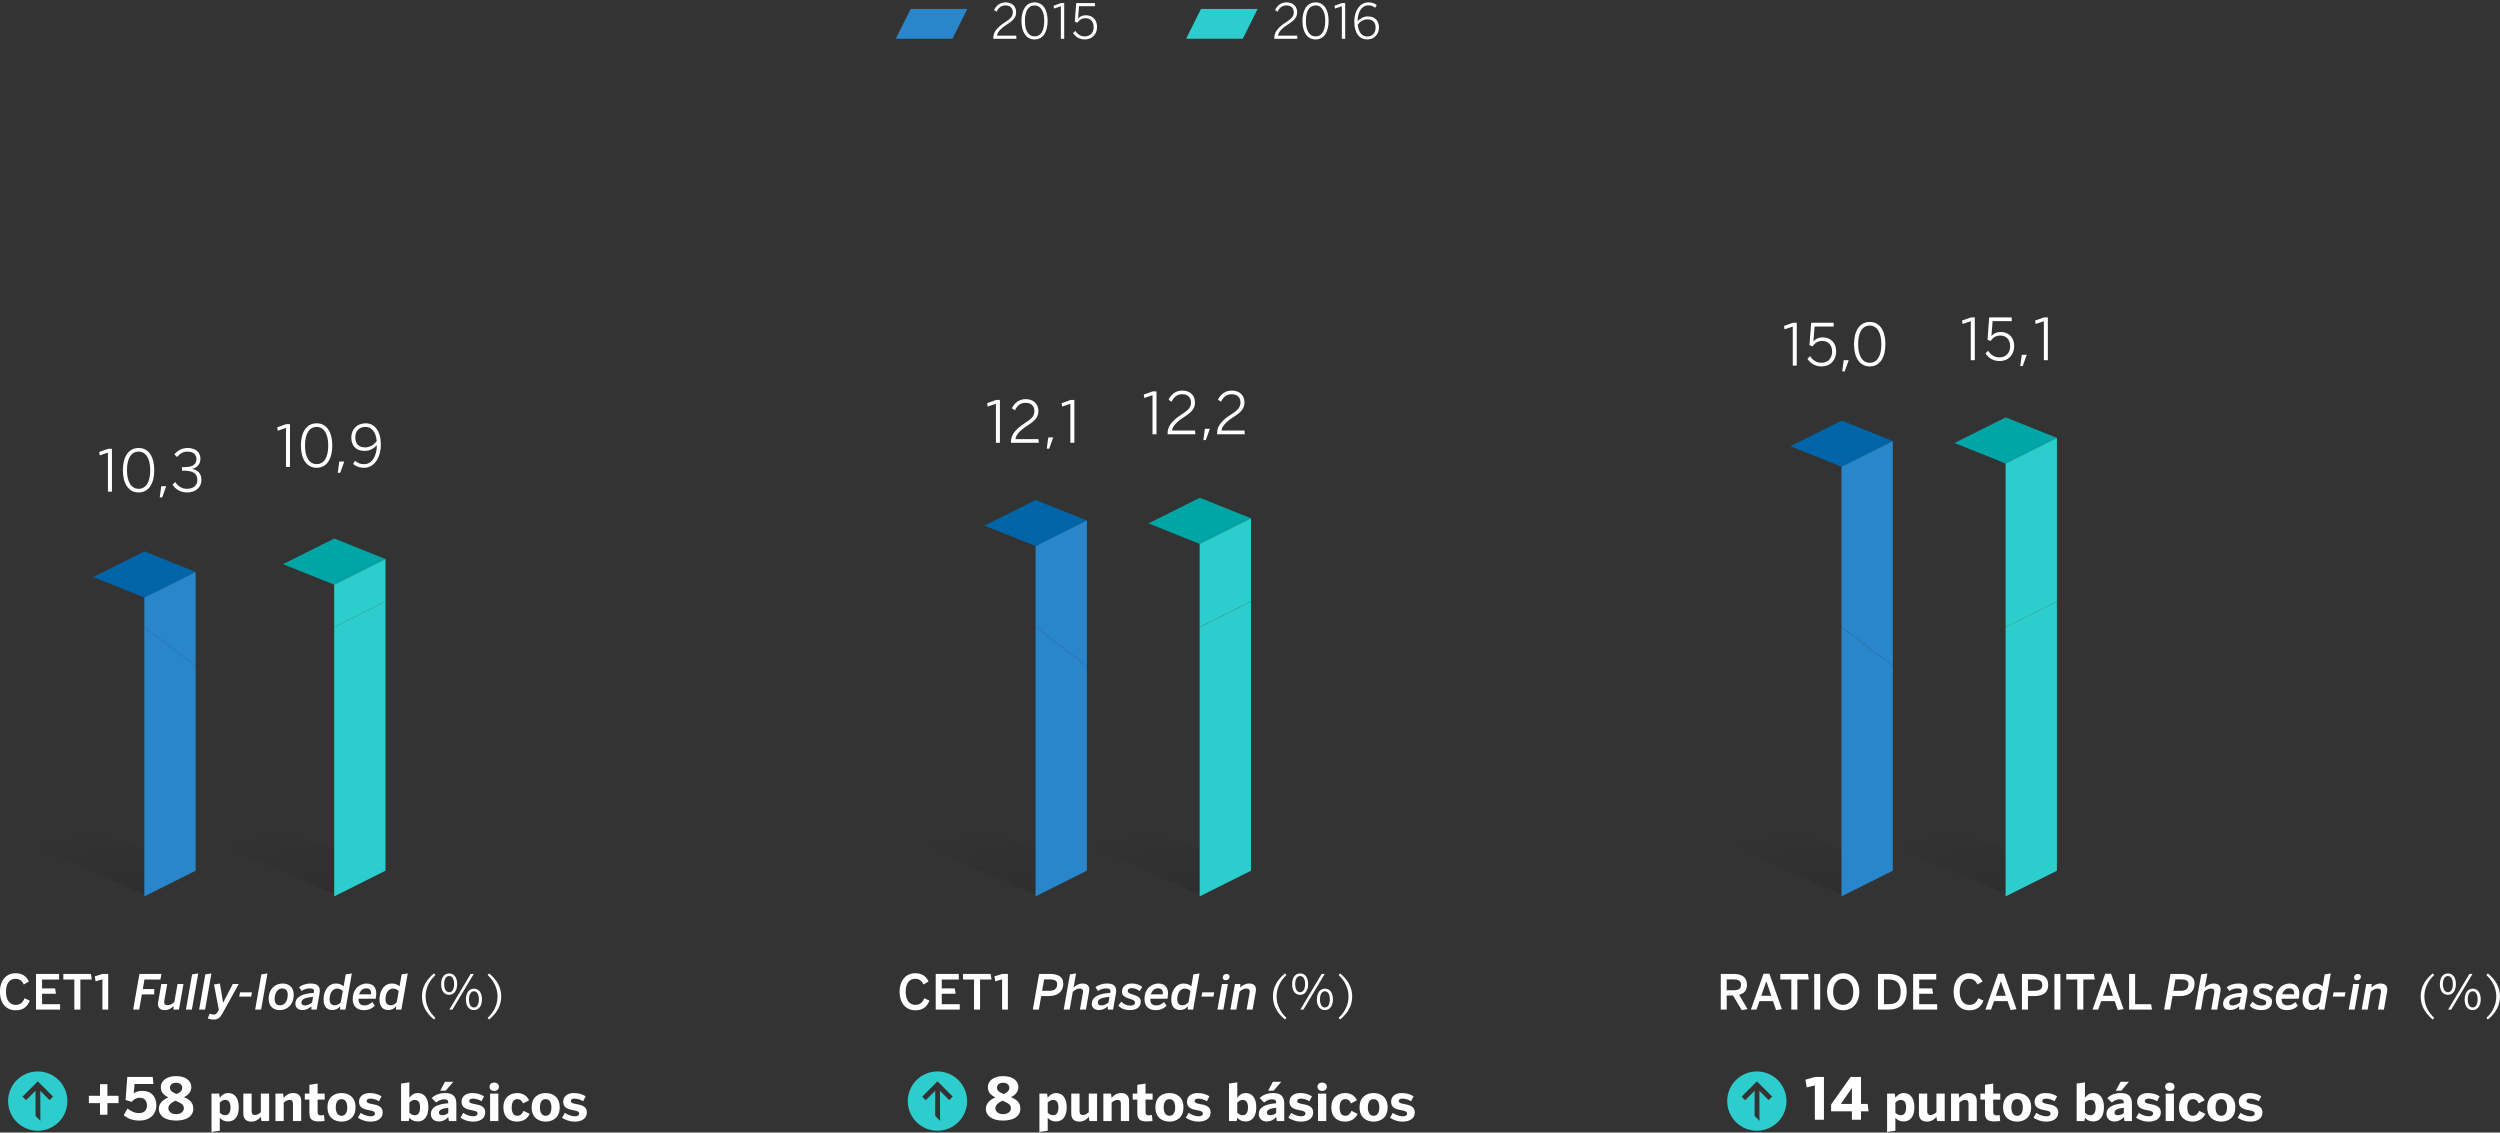 <?xml version="1.0" encoding="UTF-8" standalone="no"?>
<svg width="777px" height="352px" viewBox="0 0 777 352" version="1.1" xmlns="http://www.w3.org/2000/svg" xmlns:xlink="http://www.w3.org/1999/xlink">
    <rect x="0" y="0" width="777" height="352" fill="#333333" stroke="none"/>
    <!-- Generator: Sketch 41.2 (35397) - http://www.bohemiancoding.com/sketch -->
    <title>Page 1</title>
    <desc>Created with Sketch.</desc>
    <defs>
        <linearGradient x1="28.147%" y1="26.563%" x2="74.844%" y2="100%" id="linearGradient-1">
            <stop stop-color="#000000" stop-opacity="0" offset="0%"></stop>
            <stop stop-color="#000000" offset="100%"></stop>
        </linearGradient>
    </defs>
    <g id="Page-1" stroke="none" stroke-width="1" fill="none" fill-rule="evenodd">
        <g transform="translate(-2, -1)">
            <path d="M6.905,315 C9.23,315 10.58,313.815 11.24,311.985 L9.62,311.25 C9.185,312.495 8.285,313.32 6.905,313.32 C4.97,313.32 3.86,311.76 3.86,309.195 C3.86,306.765 4.91,305.205 6.8,305.205 C8.135,305.205 8.945,305.955 9.38,306.99 L10.97,306.045 C10.205,304.395 8.9,303.48 6.8,303.48 C4.07,303.48 1.985,305.565 1.985,309.21 C1.985,312.96 4.04,315 6.905,315 Z M20.67,314.79 L20.67,313.095 L15.075,313.095 L15.075,309.855 L19.395,309.855 L19.125,308.19 L15.075,308.19 L15.075,305.43 L20.37,305.43 L20.37,303.69 L13.2,303.69 L13.2,314.79 L20.67,314.79 Z M26.98,314.79 L26.98,305.43 L30.535,305.43 L30.265,303.69 L21.685,303.69 L21.685,305.43 L25.105,305.43 L25.105,314.79 L26.98,314.79 Z M35.63,314.79 L35.63,303.69 L33.89,303.69 L31.46,304.455 L31.7,305.985 L33.83,305.385 L33.83,314.79 L35.63,314.79 Z" id="CET1-" fill="#FFFFFF"></path>
            <path d="M45.26,314.79 L46.085,310.065 L49.94,310.065 L49.94,308.4 L46.385,308.4 L46.895,305.43 L51.86,305.43 L52.175,303.69 L45.335,303.69 L43.385,314.79 L45.26,314.79 Z M53.205,314.955 C54.405,314.955 55.425,314.295 55.965,313.665 L55.92,314.79 L57.615,314.79 L59.025,306.825 L57.18,306.825 L56.19,312.42 C55.56,313.005 54.81,313.41 54.12,313.41 C53.205,313.41 52.905,312.96 53.055,312.09 L53.985,306.825 L52.14,306.825 L51.15,312.45 C50.88,314.025 51.615,314.955 53.205,314.955 Z M61.63,314.79 L63.61,303.54 L61.705,303.84 L59.785,314.79 L61.63,314.79 Z M65.735,314.79 L67.715,303.54 L65.81,303.84 L63.89,314.79 L65.735,314.79 Z M68.52,317.88 C69.75,317.88 70.44,317.25 71.13,315.99 L76.2,306.825 L74.355,306.825 L71.355,312.63 L71.325,312.63 L70.35,306.675 L68.505,306.975 L70.02,314.835 L69.66,315.495 C69.375,316.035 69.03,316.335 68.445,316.335 C68.04,316.335 67.44,316.155 67.185,316.035 L66.57,317.535 C66.96,317.7 67.635,317.88 68.52,317.88 Z M80.065,310.74 L80.305,309.42 L76.6,309.42 L76.36,310.74 L80.065,310.74 Z M83.15,314.79 L85.13,303.54 L83.225,303.84 L81.305,314.79 L83.15,314.79 Z M88.92,314.955 C90.945,314.955 93.285,313.56 93.285,310.11 C93.285,307.83 91.74,306.675 89.865,306.675 C87.855,306.675 85.5,308.025 85.5,311.505 C85.5,313.77 87.045,314.955 88.92,314.955 Z M89.07,313.455 C87.84,313.455 87.36,312.675 87.36,311.535 C87.36,309.42 88.395,308.205 89.7,308.205 C90.915,308.205 91.425,309 91.425,310.14 C91.425,312.285 90.36,313.455 89.07,313.455 Z M96.79,313.5 C96.07,313.5 95.68,313.14 95.68,312.615 C95.68,311.655 96.55,311.055 99.295,310.83 L98.995,312.57 C98.32,313.125 97.6,313.5 96.79,313.5 Z M95.995,314.925 C96.91,314.925 97.885,314.595 98.785,313.77 L98.785,314.79 L100.42,314.79 L101.32,309.705 C101.635,307.92 100.99,306.675 98.65,306.675 C96.94,306.675 95.665,307.215 94.945,307.845 L95.755,308.985 C96.46,308.445 97.435,308.19 98.305,308.19 C99.34,308.19 99.73,308.565 99.565,309.36 L99.52,309.585 C95.53,309.825 93.805,311.07 93.805,312.99 C93.805,314.145 94.645,314.925 95.995,314.925 Z M106.04,313.455 C105.02,313.455 104.435,312.81 104.435,311.625 C104.435,309.15 105.725,308.25 106.76,308.25 C107.57,308.25 108.125,308.565 108.545,309.045 L107.93,312.495 C107.36,313.11 106.73,313.455 106.04,313.455 Z M105.29,314.925 C106.355,314.925 107.15,314.475 107.705,313.74 L107.705,314.79 L109.37,314.79 L111.35,303.54 L109.445,303.84 L108.8,307.59 C108.305,307.05 107.495,306.675 106.325,306.675 C104.555,306.675 102.575,308.235 102.575,311.775 C102.575,313.965 103.805,314.925 105.29,314.925 Z M115.05,314.955 C116.67,314.955 117.615,314.43 118.5,313.605 L117.72,312.435 C116.895,313.11 116.28,313.485 115.29,313.485 C114.435,313.485 113.43,313.155 113.43,311.595 L113.43,311.415 L118.755,311.415 L118.83,310.98 C119.295,308.31 118.29,306.675 115.905,306.675 C114.45,306.675 111.63,307.725 111.63,311.565 C111.63,313.8 113.055,314.955 115.05,314.955 Z M113.625,310.035 C114,308.775 114.84,308.175 115.77,308.175 C117.06,308.175 117.435,308.91 117.315,310.035 L113.625,310.035 Z M123.415,313.455 C122.395,313.455 121.81,312.81 121.81,311.625 C121.81,309.15 123.1,308.25 124.135,308.25 C124.945,308.25 125.5,308.565 125.92,309.045 L125.305,312.495 C124.735,313.11 124.105,313.455 123.415,313.455 Z M122.665,314.925 C123.73,314.925 124.525,314.475 125.08,313.74 L125.08,314.79 L126.745,314.79 L128.725,303.54 L126.82,303.84 L126.175,307.59 C125.68,307.05 124.87,306.675 123.7,306.675 C121.93,306.675 119.95,308.235 119.95,311.775 C119.95,313.965 121.18,314.925 122.665,314.925 Z M137.355,317.355 C135.48,315.645 134.28,313.35 134.28,310.695 C134.28,308.055 135.48,305.76 137.34,304.05 L136.875,303.525 C134.43,305.58 133.14,307.86 133.14,310.695 C133.14,313.545 134.43,315.81 136.875,317.865 L137.355,317.355 Z M141.595,310.2 C143.17,310.2 144.085,308.79 144.085,306.84 C144.085,304.83 143.14,303.54 141.61,303.54 C140.08,303.54 139.105,304.83 139.105,306.9 C139.105,308.85 139.99,310.2 141.595,310.2 Z M142.615,314.79 L149.245,303.69 L148.285,303.69 L141.655,314.79 L142.615,314.79 Z M141.61,309.39 C140.605,309.39 140.05,308.355 140.05,306.84 C140.05,305.445 140.59,304.35 141.595,304.35 C142.585,304.35 143.14,305.37 143.14,306.87 C143.14,308.28 142.6,309.39 141.61,309.39 Z M149.29,314.94 C150.88,314.94 151.795,313.53 151.795,311.595 C151.795,309.57 150.85,308.28 149.32,308.28 C147.79,308.28 146.8,309.585 146.8,311.64 C146.8,313.59 147.7,314.94 149.29,314.94 Z M149.305,314.13 C148.3,314.13 147.76,313.095 147.76,311.595 C147.76,310.185 148.285,309.09 149.29,309.09 C150.295,309.09 150.835,310.11 150.835,311.61 C150.835,313.02 150.31,314.13 149.305,314.13 Z M154.025,317.865 C156.47,315.81 157.775,313.545 157.775,310.695 C157.775,307.86 156.47,305.58 154.025,303.525 L153.56,304.05 C155.42,305.76 156.635,308.055 156.635,310.695 C156.635,313.35 155.42,315.645 153.56,317.355 L154.025,317.865 Z" id="Fully-loaded-(%)" fill="#FFFFFF"></path>
            <g id="Group-3" transform="translate(4, 333.915)">
                <path d="M31.383,13.541 L31.383,9.941 L34.839,9.941 L34.839,7.655 L31.383,7.655 L31.383,4.055 L29.079,4.055 L29.079,7.655 L25.623,7.655 L25.623,9.941 L29.079,9.941 L29.079,13.541 L31.383,13.541 Z M41.311,15.359 C44.587,15.359 46.585,13.415 46.585,10.571 C46.585,7.979 45.091,6.125 42.247,6.125 C40.897,6.125 40.015,6.521 39.565,6.953 L39.817,4.001 L45.685,4.001 L45.469,1.787 L37.567,1.787 L37.027,8.951 L38.917,9.545 C39.601,8.699 40.465,8.267 41.365,8.267 C42.877,8.267 43.669,9.167 43.669,10.679 C43.669,12.047 42.895,13.037 41.131,13.037 C39.835,13.037 38.557,12.407 37.639,11.597 L36.451,13.685 C37.621,14.693 39.169,15.359 41.311,15.359 Z M52.733,15.359 C56.081,15.359 58.079,13.955 58.079,11.669 C58.079,9.671 56.873,8.825 55.163,8.069 C56.603,7.421 57.467,6.305 57.467,4.901 C57.467,3.227 55.973,1.535 52.733,1.535 C49.583,1.535 47.981,3.209 47.981,4.901 C47.981,6.593 48.863,7.403 50.321,8.159 C48.701,8.825 47.369,9.995 47.369,11.669 C47.369,13.973 49.385,15.359 52.733,15.359 Z M52.931,7.115 C51.599,6.593 50.825,6.125 50.825,5.117 C50.825,4.379 51.365,3.605 52.751,3.605 C54.137,3.605 54.641,4.469 54.641,5.171 C54.641,6.017 54.137,6.521 52.931,7.115 Z M52.733,13.361 C51.203,13.361 50.321,12.515 50.321,11.507 C50.321,10.553 51.149,9.851 52.517,9.185 C54.335,9.923 55.145,10.481 55.145,11.507 C55.145,12.533 54.263,13.361 52.733,13.361 Z" id="+58-" fill="#FFFFFF"></path>
                <path d="M68.021,13.699 C67.333,13.699 66.869,13.443 66.309,12.915 L66.309,9.763 C66.741,9.331 67.333,8.931 67.989,8.931 C69.141,8.931 69.637,9.827 69.637,11.251 C69.637,12.803 69.093,13.699 68.021,13.699 Z M66.309,18.515 L66.309,14.499 C66.949,15.219 67.749,15.635 68.901,15.635 C70.853,15.635 72.213,14.179 72.213,11.235 C72.213,8.291 70.869,6.803 68.933,6.803 C67.669,6.803 66.869,7.507 66.309,8.275 L66.117,6.979 L63.733,6.979 L63.733,18.899 L66.309,18.515 Z M76.125,15.683 C77.613,15.683 78.557,14.835 79.069,14.179 L79.261,15.507 L81.645,15.507 L81.645,6.979 L79.069,6.979 L79.069,12.771 C78.493,13.267 77.901,13.635 77.213,13.635 C76.493,13.635 76.205,13.219 76.205,12.451 L76.205,6.979 L73.629,6.979 L73.629,13.203 C73.629,14.963 74.669,15.683 76.125,15.683 Z M86.181,15.507 L86.181,9.779 C86.757,9.283 87.349,8.931 88.037,8.931 C88.757,8.931 89.045,9.331 89.045,10.099 L89.045,15.507 L91.605,15.507 L91.605,9.283 C91.605,7.523 90.565,6.803 89.125,6.803 C87.637,6.803 86.693,7.651 86.181,8.323 L85.989,6.979 L83.605,6.979 L83.605,15.507 L86.181,15.507 Z M97.053,15.619 C97.661,15.619 98.669,15.523 98.877,15.475 L98.701,13.603 C98.445,13.683 98.141,13.747 97.821,13.747 C97.149,13.747 96.717,13.571 96.717,12.659 L96.717,8.851 L98.909,8.851 L98.909,6.979 L96.717,6.979 L96.717,3.859 L94.157,4.243 L94.157,6.979 L92.733,6.979 L92.733,8.851 L94.157,8.851 L94.157,12.947 C94.157,14.995 95.053,15.619 97.053,15.619 Z M104.149,15.683 C106.213,15.683 108.501,14.563 108.501,11.251 C108.501,7.907 106.213,6.803 104.149,6.803 C102.069,6.803 99.781,7.907 99.781,11.251 C99.781,14.563 102.085,15.683 104.149,15.683 Z M104.149,13.875 C102.837,13.875 102.357,12.691 102.357,11.267 C102.357,9.731 102.917,8.691 104.149,8.691 C105.429,8.691 105.925,9.843 105.925,11.267 C105.925,12.819 105.365,13.875 104.149,13.875 Z M113.181,15.683 C115.149,15.683 116.941,14.867 116.941,12.803 C116.941,10.867 115.165,10.483 113.485,10.195 C112.429,10.003 111.965,9.795 111.965,9.283 C111.965,8.819 112.381,8.531 113.117,8.531 C113.917,8.531 114.909,8.819 115.789,9.347 L116.573,7.811 C115.565,7.203 114.477,6.803 112.893,6.803 C110.989,6.803 109.581,7.795 109.581,9.507 C109.581,11.507 111.309,11.891 112.925,12.179 C114.093,12.387 114.541,12.611 114.541,13.203 C114.541,13.763 113.981,14.035 113.181,14.035 C112.141,14.035 110.941,13.539 110.109,12.963 L109.245,14.467 C110.173,15.107 111.469,15.683 113.181,15.683 Z M127.821,15.635 C129.773,15.635 131.133,14.179 131.133,11.235 C131.133,8.291 129.789,6.803 127.853,6.803 C126.589,6.803 125.789,7.507 125.229,8.291 L125.229,3.475 L122.653,3.859 L122.653,15.507 L125.037,15.507 L125.229,14.499 C125.869,15.219 126.669,15.635 127.821,15.635 Z M126.941,13.699 C126.253,13.699 125.789,13.443 125.229,12.915 L125.229,9.763 C125.661,9.331 126.253,8.931 126.909,8.931 C128.061,8.931 128.557,9.827 128.557,11.251 C128.557,12.803 128.013,13.699 126.941,13.699 Z M134.821,6.067 L136.517,6.067 L138.901,3.299 L136.309,3.299 L134.821,6.067 Z M135.365,13.699 C134.805,13.699 134.421,13.427 134.421,12.883 C134.421,12.099 135.285,11.587 137.317,11.379 L137.317,12.963 C136.885,13.395 136.261,13.699 135.365,13.699 Z M134.341,15.635 C135.605,15.635 136.533,15.139 137.317,14.259 L137.509,15.507 L139.829,15.507 L139.829,10.147 C139.829,7.955 138.837,6.803 136.405,6.803 C134.293,6.803 133.013,7.571 132.165,8.355 L133.557,9.747 C134.261,9.187 135.077,8.739 136.037,8.739 C136.965,8.739 137.317,9.139 137.317,9.763 L137.317,9.971 C133.573,10.275 131.909,11.363 131.909,13.331 C131.909,14.787 133.029,15.635 134.341,15.635 Z M145.053,15.683 C147.021,15.683 148.813,14.867 148.813,12.803 C148.813,10.867 147.037,10.483 145.357,10.195 C144.301,10.003 143.837,9.795 143.837,9.283 C143.837,8.819 144.253,8.531 144.989,8.531 C145.789,8.531 146.781,8.819 147.661,9.347 L148.445,7.811 C147.437,7.203 146.349,6.803 144.765,6.803 C142.861,6.803 141.453,7.795 141.453,9.507 C141.453,11.507 143.181,11.891 144.797,12.179 C145.965,12.387 146.413,12.611 146.413,13.203 C146.413,13.763 145.853,14.035 145.053,14.035 C144.013,14.035 142.813,13.539 141.981,12.963 L141.117,14.467 C142.045,15.107 143.341,15.683 145.053,15.683 Z M151.589,6.147 C152.549,6.147 153.061,5.555 153.061,4.851 C153.061,4.131 152.549,3.555 151.589,3.555 C150.645,3.555 150.149,4.131 150.149,4.851 C150.149,5.555 150.645,6.147 151.589,6.147 Z M152.885,15.507 L152.885,6.979 L150.325,6.979 L150.325,15.507 L152.885,15.507 Z M158.653,15.683 C160.285,15.683 161.821,15.011 162.637,13.283 L160.733,12.339 C160.301,13.315 159.677,13.875 158.781,13.875 C157.517,13.875 157.037,12.787 157.037,11.267 C157.037,9.571 157.693,8.691 158.765,8.691 C159.629,8.691 160.157,9.075 160.557,10.019 L162.429,9.059 C161.725,7.491 160.285,6.803 158.765,6.803 C156.877,6.803 154.461,7.843 154.461,11.251 C154.461,14.563 156.653,15.683 158.653,15.683 Z M167.605,15.683 C169.669,15.683 171.957,14.563 171.957,11.251 C171.957,7.907 169.669,6.803 167.605,6.803 C165.525,6.803 163.237,7.907 163.237,11.251 C163.237,14.563 165.541,15.683 167.605,15.683 Z M167.605,13.875 C166.293,13.875 165.813,12.691 165.813,11.267 C165.813,9.731 166.373,8.691 167.605,8.691 C168.885,8.691 169.381,9.843 169.381,11.267 C169.381,12.819 168.821,13.875 167.605,13.875 Z M176.637,15.683 C178.605,15.683 180.397,14.867 180.397,12.803 C180.397,10.867 178.621,10.483 176.941,10.195 C175.885,10.003 175.421,9.795 175.421,9.283 C175.421,8.819 175.837,8.531 176.573,8.531 C177.373,8.531 178.365,8.819 179.245,9.347 L180.029,7.811 C179.021,7.203 177.933,6.803 176.349,6.803 C174.445,6.803 173.037,7.795 173.037,9.507 C173.037,11.507 174.765,11.891 176.381,12.179 C177.549,12.387 177.997,12.611 177.997,13.203 C177.997,13.763 177.437,14.035 176.637,14.035 C175.597,14.035 174.397,13.539 173.565,12.963 L172.701,14.467 C173.629,15.107 174.925,15.683 176.637,15.683 Z" id="puntos-básicos" fill="#FFFFFF"></path>
                <path d="M14.494,7.899 L13.396,8.997 L10.524,6.118 L10.555,15.448 L9.042,13.912 L9.042,6.094 L6.093,9.028 L4.987,7.929 L9.756,3.161 L14.494,7.899 Z M0.518,9.304 C0.518,14.395 4.642,18.519 9.733,18.519 C14.824,18.519 18.948,14.395 18.948,9.304 C18.948,4.212 14.824,0.089 9.733,0.089 C4.642,0.089 0.518,4.212 0.518,9.304 L0.518,9.304 Z" id="Fill-2" fill="#2ECDCD"></path>
            </g>
            <path d="M286.526,315 C288.851,315 290.201,313.815 290.861,311.985 L289.241,311.25 C288.806,312.495 287.906,313.32 286.526,313.32 C284.591,313.32 283.481,311.76 283.481,309.195 C283.481,306.765 284.531,305.205 286.421,305.205 C287.756,305.205 288.566,305.955 289.001,306.99 L290.591,306.045 C289.826,304.395 288.521,303.48 286.421,303.48 C283.691,303.48 281.606,305.565 281.606,309.21 C281.606,312.96 283.661,315 286.526,315 Z M300.291,314.79 L300.291,313.095 L294.696,313.095 L294.696,309.855 L299.016,309.855 L298.746,308.19 L294.696,308.19 L294.696,305.43 L299.991,305.43 L299.991,303.69 L292.821,303.69 L292.821,314.79 L300.291,314.79 Z M306.601,314.79 L306.601,305.43 L310.156,305.43 L309.886,303.69 L301.306,303.69 L301.306,305.43 L304.726,305.43 L304.726,314.79 L306.601,314.79 Z M315.251,314.79 L315.251,303.69 L313.511,303.69 L311.081,304.455 L311.321,305.985 L313.451,305.385 L313.451,314.79 L315.251,314.79 Z" id="CET1-" fill="#FFFFFF"></path>
            <path d="M323.006,314.79 L324.866,314.79 L325.601,310.575 L327.941,310.575 C330.176,310.575 332.456,309.645 332.456,306.6 C332.456,304.56 330.806,303.69 328.241,303.69 L324.956,303.69 L323.006,314.79 Z M325.886,308.94 L326.516,305.4 L328.136,305.4 C329.861,305.4 330.566,305.835 330.566,306.81 C330.566,308.445 329.561,308.94 328.121,308.94 L325.886,308.94 Z M334.446,314.79 L335.421,309.24 C336.051,308.655 336.831,308.25 337.506,308.25 C338.436,308.25 338.736,308.7 338.571,309.57 L337.656,314.79 L339.501,314.79 L340.491,309.165 C340.776,307.59 340.041,306.675 338.436,306.675 C337.236,306.675 336.201,307.32 335.661,307.95 L336.441,303.54 L334.536,303.84 L332.601,314.79 L334.446,314.79 Z M344.311,313.5 C343.591,313.5 343.201,313.14 343.201,312.615 C343.201,311.655 344.071,311.055 346.816,310.83 L346.516,312.57 C345.841,313.125 345.121,313.5 344.311,313.5 Z M343.516,314.925 C344.431,314.925 345.406,314.595 346.306,313.77 L346.306,314.79 L347.941,314.79 L348.841,309.705 C349.156,307.92 348.511,306.675 346.171,306.675 C344.461,306.675 343.186,307.215 342.466,307.845 L343.276,308.985 C343.981,308.445 344.956,308.19 345.826,308.19 C346.861,308.19 347.251,308.565 347.086,309.36 L347.041,309.585 C343.051,309.825 341.326,311.07 341.326,312.99 C341.326,314.145 342.166,314.925 343.516,314.925 Z M353.171,314.94 C354.716,314.94 356.546,314.385 356.546,312.255 C356.546,309.825 352.511,310.44 352.511,309 C352.511,308.4 352.946,308.115 353.726,308.115 C354.821,308.115 355.571,308.55 356.156,309.045 L357.041,307.755 C356.351,307.2 355.391,306.675 353.651,306.675 C352.121,306.675 350.711,307.5 350.711,309.24 C350.711,311.715 354.746,311.13 354.746,312.54 C354.746,313.335 354.086,313.545 353.231,313.53 C352.136,313.515 351.161,313.065 350.516,312.315 L349.601,313.5 C350.141,314.28 351.356,314.94 353.171,314.94 Z M361.131,314.955 C362.751,314.955 363.696,314.43 364.581,313.605 L363.801,312.435 C362.976,313.11 362.361,313.485 361.371,313.485 C360.516,313.485 359.511,313.155 359.511,311.595 L359.511,311.415 L364.836,311.415 L364.911,310.98 C365.376,308.31 364.371,306.675 361.986,306.675 C360.531,306.675 357.711,307.725 357.711,311.565 C357.711,313.8 359.136,314.955 361.131,314.955 Z M359.706,310.035 C360.081,308.775 360.921,308.175 361.851,308.175 C363.141,308.175 363.516,308.91 363.396,310.035 L359.706,310.035 Z M369.496,313.455 C368.476,313.455 367.891,312.81 367.891,311.625 C367.891,309.15 369.181,308.25 370.216,308.25 C371.026,308.25 371.581,308.565 372.001,309.045 L371.386,312.495 C370.816,313.11 370.186,313.455 369.496,313.455 Z M368.746,314.925 C369.811,314.925 370.606,314.475 371.161,313.74 L371.161,314.79 L372.826,314.79 L374.806,303.54 L372.901,303.84 L372.256,307.59 C371.761,307.05 370.951,306.675 369.781,306.675 C368.011,306.675 366.031,308.235 366.031,311.775 C366.031,313.965 367.261,314.925 368.746,314.925 Z M379.136,310.74 L379.376,309.42 L375.671,309.42 L375.431,310.74 L379.136,310.74 Z M382.941,305.655 C383.631,305.655 384.036,305.295 384.141,304.74 C384.246,304.185 383.916,303.705 383.226,303.705 C382.551,303.705 382.161,304.065 382.056,304.62 C381.951,305.175 382.266,305.655 382.941,305.655 Z M382.221,314.79 L383.631,306.825 L381.786,306.825 L380.376,314.79 L382.221,314.79 Z M386.251,314.79 L387.226,309.24 C387.856,308.655 388.636,308.25 389.311,308.25 C390.241,308.25 390.541,308.7 390.376,309.57 L389.461,314.79 L391.306,314.79 L392.296,309.165 C392.581,307.59 391.846,306.675 390.241,306.675 C389.041,306.675 388.006,307.32 387.466,307.95 L387.511,306.825 L385.816,306.825 L384.406,314.79 L386.251,314.79 Z M401.841,317.355 C399.966,315.645 398.766,313.35 398.766,310.695 C398.766,308.055 399.966,305.76 401.826,304.05 L401.361,303.525 C398.916,305.58 397.626,307.86 397.626,310.695 C397.626,313.545 398.916,315.81 401.361,317.865 L401.841,317.355 Z M406.081,310.2 C407.656,310.2 408.571,308.79 408.571,306.84 C408.571,304.83 407.626,303.54 406.096,303.54 C404.566,303.54 403.591,304.83 403.591,306.9 C403.591,308.85 404.476,310.2 406.081,310.2 Z M407.101,314.79 L413.731,303.69 L412.771,303.69 L406.141,314.79 L407.101,314.79 Z M406.096,309.39 C405.091,309.39 404.536,308.355 404.536,306.84 C404.536,305.445 405.076,304.35 406.081,304.35 C407.071,304.35 407.626,305.37 407.626,306.87 C407.626,308.28 407.086,309.39 406.096,309.39 Z M413.776,314.94 C415.366,314.94 416.281,313.53 416.281,311.595 C416.281,309.57 415.336,308.28 413.806,308.28 C412.276,308.28 411.286,309.585 411.286,311.64 C411.286,313.59 412.186,314.94 413.776,314.94 Z M413.791,314.13 C412.786,314.13 412.246,313.095 412.246,311.595 C412.246,310.185 412.771,309.09 413.776,309.09 C414.781,309.09 415.321,310.11 415.321,311.61 C415.321,313.02 414.796,314.13 413.791,314.13 Z M418.511,317.865 C420.956,315.81 422.261,313.545 422.261,310.695 C422.261,307.86 420.956,305.58 418.511,303.525 L418.046,304.05 C419.906,305.76 421.121,308.055 421.121,310.695 C421.121,313.35 419.906,315.645 418.046,317.355 L418.511,317.865 Z" id="Phased-in-(%)" fill="#FFFFFF"></path>
            <g id="Group-6" transform="translate(284, 333.915)">
                <path d="M29.779,15.359 C33.127,15.359 35.125,13.955 35.125,11.669 C35.125,9.671 33.919,8.825 32.209,8.069 C33.649,7.421 34.513,6.305 34.513,4.901 C34.513,3.227 33.019,1.535 29.779,1.535 C26.629,1.535 25.027,3.209 25.027,4.901 C25.027,6.593 25.909,7.403 27.367,8.159 C25.747,8.825 24.415,9.995 24.415,11.669 C24.415,13.973 26.431,15.359 29.779,15.359 Z M29.977,7.115 C28.645,6.593 27.871,6.125 27.871,5.117 C27.871,4.379 28.411,3.605 29.797,3.605 C31.183,3.605 31.687,4.469 31.687,5.171 C31.687,6.017 31.183,6.521 29.977,7.115 Z M29.779,13.361 C28.249,13.361 27.367,12.515 27.367,11.507 C27.367,10.553 28.195,9.851 29.563,9.185 C31.381,9.923 32.191,10.481 32.191,11.507 C32.191,12.533 31.309,13.361 29.779,13.361 Z" id="8-" fill="#FFFFFF"></path>
                <path d="M45.339,13.699 C44.651,13.699 44.187,13.443 43.627,12.915 L43.627,9.763 C44.059,9.331 44.651,8.931 45.307,8.931 C46.459,8.931 46.955,9.827 46.955,11.251 C46.955,12.803 46.411,13.699 45.339,13.699 Z M43.627,18.515 L43.627,14.499 C44.267,15.219 45.067,15.635 46.219,15.635 C48.171,15.635 49.531,14.179 49.531,11.235 C49.531,8.291 48.187,6.803 46.251,6.803 C44.987,6.803 44.187,7.507 43.627,8.275 L43.435,6.979 L41.051,6.979 L41.051,18.899 L43.627,18.515 Z M53.443,15.683 C54.931,15.683 55.875,14.835 56.387,14.179 L56.579,15.507 L58.963,15.507 L58.963,6.979 L56.387,6.979 L56.387,12.771 C55.811,13.267 55.219,13.635 54.531,13.635 C53.811,13.635 53.523,13.219 53.523,12.451 L53.523,6.979 L50.947,6.979 L50.947,13.203 C50.947,14.963 51.987,15.683 53.443,15.683 Z M63.499,15.507 L63.499,9.779 C64.075,9.283 64.667,8.931 65.355,8.931 C66.075,8.931 66.363,9.331 66.363,10.099 L66.363,15.507 L68.923,15.507 L68.923,9.283 C68.923,7.523 67.883,6.803 66.443,6.803 C64.955,6.803 64.011,7.651 63.499,8.323 L63.307,6.979 L60.923,6.979 L60.923,15.507 L63.499,15.507 Z M74.371,15.619 C74.979,15.619 75.987,15.523 76.195,15.475 L76.019,13.603 C75.763,13.683 75.459,13.747 75.139,13.747 C74.467,13.747 74.035,13.571 74.035,12.659 L74.035,8.851 L76.227,8.851 L76.227,6.979 L74.035,6.979 L74.035,3.859 L71.475,4.243 L71.475,6.979 L70.051,6.979 L70.051,8.851 L71.475,8.851 L71.475,12.947 C71.475,14.995 72.371,15.619 74.371,15.619 Z M81.467,15.683 C83.531,15.683 85.819,14.563 85.819,11.251 C85.819,7.907 83.531,6.803 81.467,6.803 C79.387,6.803 77.099,7.907 77.099,11.251 C77.099,14.563 79.403,15.683 81.467,15.683 Z M81.467,13.875 C80.155,13.875 79.675,12.691 79.675,11.267 C79.675,9.731 80.235,8.691 81.467,8.691 C82.747,8.691 83.243,9.843 83.243,11.267 C83.243,12.819 82.683,13.875 81.467,13.875 Z M90.499,15.683 C92.467,15.683 94.259,14.867 94.259,12.803 C94.259,10.867 92.483,10.483 90.803,10.195 C89.747,10.003 89.283,9.795 89.283,9.283 C89.283,8.819 89.699,8.531 90.435,8.531 C91.235,8.531 92.227,8.819 93.107,9.347 L93.891,7.811 C92.883,7.203 91.795,6.803 90.211,6.803 C88.307,6.803 86.899,7.795 86.899,9.507 C86.899,11.507 88.627,11.891 90.243,12.179 C91.411,12.387 91.859,12.611 91.859,13.203 C91.859,13.763 91.299,14.035 90.499,14.035 C89.459,14.035 88.259,13.539 87.427,12.963 L86.563,14.467 C87.491,15.107 88.787,15.683 90.499,15.683 Z M105.139,15.635 C107.091,15.635 108.451,14.179 108.451,11.235 C108.451,8.291 107.107,6.803 105.171,6.803 C103.907,6.803 103.107,7.507 102.547,8.291 L102.547,3.475 L99.971,3.859 L99.971,15.507 L102.355,15.507 L102.547,14.499 C103.187,15.219 103.987,15.635 105.139,15.635 Z M104.259,13.699 C103.571,13.699 103.107,13.443 102.547,12.915 L102.547,9.763 C102.979,9.331 103.571,8.931 104.227,8.931 C105.379,8.931 105.875,9.827 105.875,11.251 C105.875,12.803 105.331,13.699 104.259,13.699 Z M112.139,6.067 L113.835,6.067 L116.219,3.299 L113.627,3.299 L112.139,6.067 Z M112.683,13.699 C112.123,13.699 111.739,13.427 111.739,12.883 C111.739,12.099 112.603,11.587 114.635,11.379 L114.635,12.963 C114.203,13.395 113.579,13.699 112.683,13.699 Z M111.659,15.635 C112.923,15.635 113.851,15.139 114.635,14.259 L114.827,15.507 L117.147,15.507 L117.147,10.147 C117.147,7.955 116.155,6.803 113.723,6.803 C111.611,6.803 110.331,7.571 109.483,8.355 L110.875,9.747 C111.579,9.187 112.395,8.739 113.355,8.739 C114.283,8.739 114.635,9.139 114.635,9.763 L114.635,9.971 C110.891,10.275 109.227,11.363 109.227,13.331 C109.227,14.787 110.347,15.635 111.659,15.635 Z M122.371,15.683 C124.339,15.683 126.131,14.867 126.131,12.803 C126.131,10.867 124.355,10.483 122.675,10.195 C121.619,10.003 121.155,9.795 121.155,9.283 C121.155,8.819 121.571,8.531 122.307,8.531 C123.107,8.531 124.099,8.819 124.979,9.347 L125.763,7.811 C124.755,7.203 123.667,6.803 122.083,6.803 C120.179,6.803 118.771,7.795 118.771,9.507 C118.771,11.507 120.499,11.891 122.115,12.179 C123.283,12.387 123.731,12.611 123.731,13.203 C123.731,13.763 123.171,14.035 122.371,14.035 C121.331,14.035 120.131,13.539 119.299,12.963 L118.435,14.467 C119.363,15.107 120.659,15.683 122.371,15.683 Z M128.907,6.147 C129.867,6.147 130.379,5.555 130.379,4.851 C130.379,4.131 129.867,3.555 128.907,3.555 C127.963,3.555 127.467,4.131 127.467,4.851 C127.467,5.555 127.963,6.147 128.907,6.147 Z M130.203,15.507 L130.203,6.979 L127.643,6.979 L127.643,15.507 L130.203,15.507 Z M135.971,15.683 C137.603,15.683 139.139,15.011 139.955,13.283 L138.051,12.339 C137.619,13.315 136.995,13.875 136.099,13.875 C134.835,13.875 134.355,12.787 134.355,11.267 C134.355,9.571 135.011,8.691 136.083,8.691 C136.947,8.691 137.475,9.075 137.875,10.019 L139.747,9.059 C139.043,7.491 137.603,6.803 136.083,6.803 C134.195,6.803 131.779,7.843 131.779,11.251 C131.779,14.563 133.971,15.683 135.971,15.683 Z M144.923,15.683 C146.987,15.683 149.275,14.563 149.275,11.251 C149.275,7.907 146.987,6.803 144.923,6.803 C142.843,6.803 140.555,7.907 140.555,11.251 C140.555,14.563 142.859,15.683 144.923,15.683 Z M144.923,13.875 C143.611,13.875 143.131,12.691 143.131,11.267 C143.131,9.731 143.691,8.691 144.923,8.691 C146.203,8.691 146.699,9.843 146.699,11.267 C146.699,12.819 146.139,13.875 144.923,13.875 Z M153.955,15.683 C155.923,15.683 157.715,14.867 157.715,12.803 C157.715,10.867 155.939,10.483 154.259,10.195 C153.203,10.003 152.739,9.795 152.739,9.283 C152.739,8.819 153.155,8.531 153.891,8.531 C154.691,8.531 155.683,8.819 156.563,9.347 L157.347,7.811 C156.339,7.203 155.251,6.803 153.667,6.803 C151.763,6.803 150.355,7.795 150.355,9.507 C150.355,11.507 152.083,11.891 153.699,12.179 C154.867,12.387 155.315,12.611 155.315,13.203 C155.315,13.763 154.755,14.035 153.955,14.035 C152.915,14.035 151.715,13.539 150.883,12.963 L150.019,14.467 C150.947,15.107 152.243,15.683 153.955,15.683 Z" id="puntos-básicos" fill="#FFFFFF"></path>
                <path d="M14.114,7.899 L13.016,8.997 L10.144,6.118 L10.175,15.448 L8.662,13.912 L8.662,6.094 L5.713,9.028 L4.607,7.929 L9.376,3.161 L14.114,7.899 Z M0.138,9.304 C0.138,14.395 4.262,18.519 9.353,18.519 C14.444,18.519 18.568,14.395 18.568,9.304 C18.568,4.212 14.444,0.089 9.353,0.089 C4.262,0.089 0.138,4.212 0.138,9.304 L0.138,9.304 Z" id="Fill-5" fill="#2ECDCD"></path>
            </g>
            <path d="M538.665,314.79 L538.665,310.41 L540.63,310.41 L543.315,314.94 L545.145,314.64 L542.505,310.17 C544.035,309.78 544.95,308.865 544.95,307.095 C544.95,304.74 543.42,303.69 540.795,303.69 L536.82,303.69 L536.82,314.79 L538.665,314.79 Z M538.665,305.4 L540.705,305.4 C542.295,305.4 543.12,305.835 543.12,307.065 C543.12,308.325 542.295,308.775 540.705,308.775 L538.665,308.775 L538.665,305.4 Z M547.915,314.79 L548.845,312.15 L553.06,312.15 L554.005,314.94 L555.82,314.64 L551.935,303.645 L550.105,303.645 L546.175,314.79 L547.915,314.79 Z M550.96,306 L550.99,306 L552.52,310.5 L549.4,310.5 L550.96,306 Z M560.615,314.79 L560.615,305.43 L564.17,305.43 L563.9,303.69 L555.32,303.69 L555.32,305.43 L558.74,305.43 L558.74,314.79 L560.615,314.79 Z M567.72,314.79 L567.72,303.69 L565.86,303.69 L565.86,314.79 L567.72,314.79 Z M574.87,315 C577.54,315 579.865,312.975 579.865,309.24 C579.865,305.505 577.54,303.48 574.87,303.48 C572.185,303.48 569.86,305.505 569.86,309.24 C569.86,312.975 572.185,315 574.87,315 Z M574.87,313.32 C572.995,313.32 571.735,311.76 571.735,309.24 C571.735,306.72 572.995,305.205 574.87,305.205 C576.745,305.205 578.005,306.72 578.005,309.24 C578.005,311.76 576.745,313.32 574.87,313.32 Z M588.825,314.79 C592.26,314.79 594.6,313.155 594.6,309.195 C594.6,305.31 592.305,303.69 588.825,303.69 L585.675,303.69 L585.675,314.79 L588.825,314.79 Z M587.535,305.43 L588.96,305.43 C591.54,305.43 592.725,306.63 592.725,309.225 C592.725,311.925 591.555,313.095 588.99,313.095 L587.535,313.095 L587.535,305.43 Z M604.075,314.79 L604.075,313.095 L598.48,313.095 L598.48,309.855 L602.8,309.855 L602.53,308.19 L598.48,308.19 L598.48,305.43 L603.775,305.43 L603.775,303.69 L596.605,303.69 L596.605,314.79 L604.075,314.79 Z M614.115,315 C616.44,315 617.79,313.815 618.45,311.985 L616.83,311.25 C616.395,312.495 615.495,313.32 614.115,313.32 C612.18,313.32 611.07,311.76 611.07,309.195 C611.07,306.765 612.12,305.205 614.01,305.205 C615.345,305.205 616.155,305.955 616.59,306.99 L618.18,306.045 C617.415,304.395 616.11,303.48 614.01,303.48 C611.28,303.48 609.195,305.565 609.195,309.21 C609.195,312.96 611.25,315 614.115,315 Z M620.815,314.79 L621.745,312.15 L625.96,312.15 L626.905,314.94 L628.72,314.64 L624.835,303.645 L623.005,303.645 L619.075,314.79 L620.815,314.79 Z M623.86,306 L623.89,306 L625.42,310.5 L622.3,310.5 L623.86,306 Z M632.285,314.79 L632.285,310.575 L634.25,310.575 C636.53,310.575 638.57,309.825 638.57,307.095 C638.57,304.47 636.695,303.69 634.31,303.69 L630.425,303.69 L630.425,314.79 L632.285,314.79 Z M632.285,305.4 L634.325,305.4 C636.005,305.4 636.74,305.97 636.74,307.14 C636.74,308.385 635.99,308.94 634.34,308.94 L632.285,308.94 L632.285,305.4 Z M642.375,314.79 L642.375,303.69 L640.515,303.69 L640.515,314.79 L642.375,314.79 Z M649.495,314.79 L649.495,305.43 L653.05,305.43 L652.78,303.69 L644.2,303.69 L644.2,305.43 L647.62,305.43 L647.62,314.79 L649.495,314.79 Z M654.11,314.79 L655.04,312.15 L659.255,312.15 L660.2,314.94 L662.015,314.64 L658.13,303.645 L656.3,303.645 L652.37,314.79 L654.11,314.79 Z M657.155,306 L657.185,306 L658.715,310.5 L655.595,310.5 L657.155,306 Z M670.845,314.79 L670.56,313.095 L665.595,313.095 L665.595,303.69 L663.72,303.69 L663.72,314.79 L670.845,314.79 Z M674.615,314.79 L676.475,314.79 L677.21,310.575 L679.55,310.575 C681.785,310.575 684.065,309.645 684.065,306.6 C684.065,304.56 682.415,303.69 679.85,303.69 L676.565,303.69 L674.615,314.79 Z M677.495,308.94 L678.125,305.4 L679.745,305.4 C681.47,305.4 682.175,305.835 682.175,306.81 C682.175,308.445 681.17,308.94 679.73,308.94 L677.495,308.94 Z M686.055,314.79 L687.03,309.24 C687.66,308.655 688.44,308.25 689.115,308.25 C690.045,308.25 690.345,308.7 690.18,309.57 L689.265,314.79 L691.11,314.79 L692.1,309.165 C692.385,307.59 691.65,306.675 690.045,306.675 C688.845,306.675 687.81,307.32 687.27,307.95 L688.05,303.54 L686.145,303.84 L684.21,314.79 L686.055,314.79 Z M695.92,313.5 C695.2,313.5 694.81,313.14 694.81,312.615 C694.81,311.655 695.68,311.055 698.425,310.83 L698.125,312.57 C697.45,313.125 696.73,313.5 695.92,313.5 Z M695.125,314.925 C696.04,314.925 697.015,314.595 697.915,313.77 L697.915,314.79 L699.55,314.79 L700.45,309.705 C700.765,307.92 700.12,306.675 697.78,306.675 C696.07,306.675 694.795,307.215 694.075,307.845 L694.885,308.985 C695.59,308.445 696.565,308.19 697.435,308.19 C698.47,308.19 698.86,308.565 698.695,309.36 L698.65,309.585 C694.66,309.825 692.935,311.07 692.935,312.99 C692.935,314.145 693.775,314.925 695.125,314.925 Z M704.78,314.94 C706.325,314.94 708.155,314.385 708.155,312.255 C708.155,309.825 704.12,310.44 704.12,309 C704.12,308.4 704.555,308.115 705.335,308.115 C706.43,308.115 707.18,308.55 707.765,309.045 L708.65,307.755 C707.96,307.2 707,306.675 705.26,306.675 C703.73,306.675 702.32,307.5 702.32,309.24 C702.32,311.715 706.355,311.13 706.355,312.54 C706.355,313.335 705.695,313.545 704.84,313.53 C703.745,313.515 702.77,313.065 702.125,312.315 L701.21,313.5 C701.75,314.28 702.965,314.94 704.78,314.94 Z M712.74,314.955 C714.36,314.955 715.305,314.43 716.19,313.605 L715.41,312.435 C714.585,313.11 713.97,313.485 712.98,313.485 C712.125,313.485 711.12,313.155 711.12,311.595 L711.12,311.415 L716.445,311.415 L716.52,310.98 C716.985,308.31 715.98,306.675 713.595,306.675 C712.14,306.675 709.32,307.725 709.32,311.565 C709.32,313.8 710.745,314.955 712.74,314.955 Z M711.315,310.035 C711.69,308.775 712.53,308.175 713.46,308.175 C714.75,308.175 715.125,308.91 715.005,310.035 L711.315,310.035 Z M721.105,313.455 C720.085,313.455 719.5,312.81 719.5,311.625 C719.5,309.15 720.79,308.25 721.825,308.25 C722.635,308.25 723.19,308.565 723.61,309.045 L722.995,312.495 C722.425,313.11 721.795,313.455 721.105,313.455 Z M720.355,314.925 C721.42,314.925 722.215,314.475 722.77,313.74 L722.77,314.79 L724.435,314.79 L726.415,303.54 L724.51,303.84 L723.865,307.59 C723.37,307.05 722.56,306.675 721.39,306.675 C719.62,306.675 717.64,308.235 717.64,311.775 C717.64,313.965 718.87,314.925 720.355,314.925 Z M730.745,310.74 L730.985,309.42 L727.28,309.42 L727.04,310.74 L730.745,310.74 Z M734.55,305.655 C735.24,305.655 735.645,305.295 735.75,304.74 C735.855,304.185 735.525,303.705 734.835,303.705 C734.16,303.705 733.77,304.065 733.665,304.62 C733.56,305.175 733.875,305.655 734.55,305.655 Z M733.83,314.79 L735.24,306.825 L733.395,306.825 L731.985,314.79 L733.83,314.79 Z M737.86,314.79 L738.835,309.24 C739.465,308.655 740.245,308.25 740.92,308.25 C741.85,308.25 742.15,308.7 741.985,309.57 L741.07,314.79 L742.915,314.79 L743.905,309.165 C744.19,307.59 743.455,306.675 741.85,306.675 C740.65,306.675 739.615,307.32 739.075,307.95 L739.12,306.825 L737.425,306.825 L736.015,314.79 L737.86,314.79 Z" id="RATIO-DE-CAPITAL-Phased-in" fill="#FFFFFF"></path>
            <g id="Group-9" transform="translate(538, 302.915)">
                <path d="M220.567,14.44 C218.692,12.73 217.492,10.435 217.492,7.78 C217.492,5.14 218.692,2.845 220.552,1.135 L220.087,0.61 C217.642,2.665 216.352,4.945 216.352,7.78 C216.352,10.63 217.642,12.895 220.087,14.95 L220.567,14.44 Z M224.807,7.285 C226.382,7.285 227.297,5.875 227.297,3.925 C227.297,1.915 226.352,0.625 224.822,0.625 C223.292,0.625 222.317,1.915 222.317,3.985 C222.317,5.935 223.202,7.285 224.807,7.285 Z M225.827,11.875 L232.457,0.775 L231.497,0.775 L224.867,11.875 L225.827,11.875 Z M224.822,6.475 C223.817,6.475 223.262,5.44 223.262,3.925 C223.262,2.53 223.802,1.435 224.807,1.435 C225.797,1.435 226.352,2.455 226.352,3.955 C226.352,5.365 225.812,6.475 224.822,6.475 Z M232.502,12.025 C234.092,12.025 235.007,10.615 235.007,8.68 C235.007,6.655 234.062,5.365 232.532,5.365 C231.002,5.365 230.012,6.67 230.012,8.725 C230.012,10.675 230.912,12.025 232.502,12.025 Z M232.517,11.215 C231.512,11.215 230.972,10.18 230.972,8.68 C230.972,7.27 231.497,6.175 232.502,6.175 C233.507,6.175 234.047,7.195 234.047,8.695 C234.047,10.105 233.522,11.215 232.517,11.215 Z M237.237,14.95 C239.682,12.895 240.987,10.63 240.987,7.78 C240.987,4.945 239.682,2.665 237.237,0.61 L236.772,1.135 C238.632,2.845 239.847,5.14 239.847,7.78 C239.847,10.435 238.632,12.73 236.772,14.44 L237.237,14.95 Z" id="-(%)" fill="#FFFFFF"></path>
                <path d="M30.885,46.107 L30.885,32.787 L28.131,32.787 L25.143,33.651 L25.503,36.045 L28.059,35.433 L28.059,46.107 L30.885,46.107 Z M42.397,46.107 L42.397,43.497 L44.755,43.497 L44.467,41.193 L42.397,41.193 L42.397,32.787 L39.175,32.787 L33.109,41.373 L33.109,43.497 L39.571,43.497 L39.571,46.107 L42.397,46.107 Z M39.535,36.279 L39.571,36.279 L39.571,41.193 L36.133,41.193 L39.535,36.279 Z" id="14-" fill="#FFFFFF"></path>
                <path d="M54.796,44.699 C54.108,44.699 53.644,44.443 53.084,43.915 L53.084,40.763 C53.516,40.331 54.108,39.931 54.764,39.931 C55.916,39.931 56.412,40.827 56.412,42.251 C56.412,43.803 55.868,44.699 54.796,44.699 Z M53.084,49.515 L53.084,45.499 C53.724,46.219 54.524,46.635 55.676,46.635 C57.628,46.635 58.988,45.179 58.988,42.235 C58.988,39.291 57.644,37.803 55.708,37.803 C54.444,37.803 53.644,38.507 53.084,39.275 L52.892,37.979 L50.508,37.979 L50.508,49.899 L53.084,49.515 Z M62.9,46.683 C64.388,46.683 65.332,45.835 65.844,45.179 L66.036,46.507 L68.42,46.507 L68.42,37.979 L65.844,37.979 L65.844,43.771 C65.268,44.267 64.676,44.635 63.988,44.635 C63.268,44.635 62.98,44.219 62.98,43.451 L62.98,37.979 L60.404,37.979 L60.404,44.203 C60.404,45.963 61.444,46.683 62.9,46.683 Z M72.956,46.507 L72.956,40.779 C73.532,40.283 74.124,39.931 74.812,39.931 C75.532,39.931 75.82,40.331 75.82,41.099 L75.82,46.507 L78.38,46.507 L78.38,40.283 C78.38,38.523 77.34,37.803 75.9,37.803 C74.412,37.803 73.468,38.651 72.956,39.323 L72.764,37.979 L70.38,37.979 L70.38,46.507 L72.956,46.507 Z M83.828,46.619 C84.436,46.619 85.444,46.523 85.652,46.475 L85.476,44.603 C85.22,44.683 84.916,44.747 84.596,44.747 C83.924,44.747 83.492,44.571 83.492,43.659 L83.492,39.851 L85.684,39.851 L85.684,37.979 L83.492,37.979 L83.492,34.859 L80.932,35.243 L80.932,37.979 L79.508,37.979 L79.508,39.851 L80.932,39.851 L80.932,43.947 C80.932,45.995 81.828,46.619 83.828,46.619 Z M90.924,46.683 C92.988,46.683 95.276,45.563 95.276,42.251 C95.276,38.907 92.988,37.803 90.924,37.803 C88.844,37.803 86.556,38.907 86.556,42.251 C86.556,45.563 88.86,46.683 90.924,46.683 Z M90.924,44.875 C89.612,44.875 89.132,43.691 89.132,42.267 C89.132,40.731 89.692,39.691 90.924,39.691 C92.204,39.691 92.7,40.843 92.7,42.267 C92.7,43.819 92.14,44.875 90.924,44.875 Z M99.956,46.683 C101.924,46.683 103.716,45.867 103.716,43.803 C103.716,41.867 101.94,41.483 100.26,41.195 C99.204,41.003 98.74,40.795 98.74,40.283 C98.74,39.819 99.156,39.531 99.892,39.531 C100.692,39.531 101.684,39.819 102.564,40.347 L103.348,38.811 C102.34,38.203 101.252,37.803 99.668,37.803 C97.764,37.803 96.356,38.795 96.356,40.507 C96.356,42.507 98.084,42.891 99.7,43.179 C100.868,43.387 101.316,43.611 101.316,44.203 C101.316,44.763 100.756,45.035 99.956,45.035 C98.916,45.035 97.716,44.539 96.884,43.963 L96.02,45.467 C96.948,46.107 98.244,46.683 99.956,46.683 Z M114.596,46.635 C116.548,46.635 117.908,45.179 117.908,42.235 C117.908,39.291 116.564,37.803 114.628,37.803 C113.364,37.803 112.564,38.507 112.004,39.291 L112.004,34.475 L109.428,34.859 L109.428,46.507 L111.812,46.507 L112.004,45.499 C112.644,46.219 113.444,46.635 114.596,46.635 Z M113.716,44.699 C113.028,44.699 112.564,44.443 112.004,43.915 L112.004,40.763 C112.436,40.331 113.028,39.931 113.684,39.931 C114.836,39.931 115.332,40.827 115.332,42.251 C115.332,43.803 114.788,44.699 113.716,44.699 Z M121.596,37.067 L123.292,37.067 L125.676,34.299 L123.084,34.299 L121.596,37.067 Z M122.14,44.699 C121.58,44.699 121.196,44.427 121.196,43.883 C121.196,43.099 122.06,42.587 124.092,42.379 L124.092,43.963 C123.66,44.395 123.036,44.699 122.14,44.699 Z M121.116,46.635 C122.38,46.635 123.308,46.139 124.092,45.259 L124.284,46.507 L126.604,46.507 L126.604,41.147 C126.604,38.955 125.612,37.803 123.18,37.803 C121.068,37.803 119.788,38.571 118.94,39.355 L120.332,40.747 C121.036,40.187 121.852,39.739 122.812,39.739 C123.74,39.739 124.092,40.139 124.092,40.763 L124.092,40.971 C120.348,41.275 118.684,42.363 118.684,44.331 C118.684,45.787 119.804,46.635 121.116,46.635 Z M131.828,46.683 C133.796,46.683 135.588,45.867 135.588,43.803 C135.588,41.867 133.812,41.483 132.132,41.195 C131.076,41.003 130.612,40.795 130.612,40.283 C130.612,39.819 131.028,39.531 131.764,39.531 C132.564,39.531 133.556,39.819 134.436,40.347 L135.22,38.811 C134.212,38.203 133.124,37.803 131.54,37.803 C129.636,37.803 128.228,38.795 128.228,40.507 C128.228,42.507 129.956,42.891 131.572,43.179 C132.74,43.387 133.188,43.611 133.188,44.203 C133.188,44.763 132.628,45.035 131.828,45.035 C130.788,45.035 129.588,44.539 128.756,43.963 L127.892,45.467 C128.82,46.107 130.116,46.683 131.828,46.683 Z M138.364,37.147 C139.324,37.147 139.836,36.555 139.836,35.851 C139.836,35.131 139.324,34.555 138.364,34.555 C137.42,34.555 136.924,35.131 136.924,35.851 C136.924,36.555 137.42,37.147 138.364,37.147 Z M139.66,46.507 L139.66,37.979 L137.1,37.979 L137.1,46.507 L139.66,46.507 Z M145.428,46.683 C147.06,46.683 148.596,46.011 149.412,44.283 L147.508,43.339 C147.076,44.315 146.452,44.875 145.556,44.875 C144.292,44.875 143.812,43.787 143.812,42.267 C143.812,40.571 144.468,39.691 145.54,39.691 C146.404,39.691 146.932,40.075 147.332,41.019 L149.204,40.059 C148.5,38.491 147.06,37.803 145.54,37.803 C143.652,37.803 141.236,38.843 141.236,42.251 C141.236,45.563 143.428,46.683 145.428,46.683 Z M154.38,46.683 C156.444,46.683 158.732,45.563 158.732,42.251 C158.732,38.907 156.444,37.803 154.38,37.803 C152.3,37.803 150.012,38.907 150.012,42.251 C150.012,45.563 152.316,46.683 154.38,46.683 Z M154.38,44.875 C153.068,44.875 152.588,43.691 152.588,42.267 C152.588,40.731 153.148,39.691 154.38,39.691 C155.66,39.691 156.156,40.843 156.156,42.267 C156.156,43.819 155.596,44.875 154.38,44.875 Z M163.412,46.683 C165.38,46.683 167.172,45.867 167.172,43.803 C167.172,41.867 165.396,41.483 163.716,41.195 C162.66,41.003 162.196,40.795 162.196,40.283 C162.196,39.819 162.612,39.531 163.348,39.531 C164.148,39.531 165.14,39.819 166.02,40.347 L166.804,38.811 C165.796,38.203 164.708,37.803 163.124,37.803 C161.22,37.803 159.812,38.795 159.812,40.507 C159.812,42.507 161.54,42.891 163.156,43.179 C164.324,43.387 164.772,43.611 164.772,44.203 C164.772,44.763 164.212,45.035 163.412,45.035 C162.372,45.035 161.172,44.539 160.34,43.963 L159.476,45.467 C160.404,46.107 161.7,46.683 163.412,46.683 Z" id="puntos-básicos" fill="#FFFFFF"></path>
                <path d="M14.788,38.899 L13.69,39.997 L10.818,37.118 L10.849,46.448 L9.336,44.912 L9.336,37.094 L6.387,40.028 L5.281,38.929 L10.05,34.161 L14.788,38.899 Z M0.812,40.304 C0.812,45.395 4.936,49.519 10.027,49.519 C15.118,49.519 19.242,45.395 19.242,40.304 C19.242,35.212 15.118,31.089 10.027,31.089 C4.936,31.089 0.812,35.212 0.812,40.304 L0.812,40.304 Z" id="Fill-8" fill="#2ECDCD"></path>
            </g>
            <path d="M36.794,153.801 L36.794,140.481 L35.624,140.481 L32.834,141.471 L32.996,142.533 L35.552,141.669 L35.552,153.801 L36.794,153.801 Z M45.084,154.053 C48.216,154.053 49.944,151.299 49.944,147.141 C49.944,142.983 48.216,140.229 45.084,140.229 C41.952,140.229 40.188,142.983 40.188,147.141 C40.188,151.299 41.952,154.053 45.084,154.053 Z M45.084,152.919 C42.888,152.919 41.466,150.903 41.466,147.141 C41.466,143.379 42.816,141.363 45.084,141.363 C47.262,141.363 48.684,143.379 48.684,147.141 C48.684,150.903 47.334,152.919 45.084,152.919 Z M52.402,155.619 L53.662,152.109 L52.114,152.109 L51.646,155.619 L52.402,155.619 Z M60.152,154.053 C62.888,154.053 64.598,152.397 64.598,150.219 C64.598,148.257 63.626,147.105 61.628,146.709 C63.266,146.439 64.292,145.269 64.292,143.559 C64.292,141.831 63.104,140.229 60.296,140.229 C58.514,140.229 57.146,141.093 56.192,142.227 L57.038,143.037 C57.848,142.029 58.856,141.363 60.224,141.363 C62.24,141.363 63.05,142.389 63.05,143.685 C63.05,145.323 61.988,146.187 59.162,146.187 L58.514,146.187 L58.586,147.285 L59.054,147.285 C62.204,147.285 63.338,148.275 63.338,150.219 C63.338,151.821 62.15,152.919 60.152,152.919 C58.694,152.919 57.452,152.307 56.48,150.831 L55.598,151.587 C56.588,153.153 58.208,154.053 60.152,154.053 Z" id="10,3" fill="#FFFFFF"></path>
            <path d="M92.126,146.133 L92.126,132.813 L90.956,132.813 L88.166,133.803 L88.328,134.865 L90.884,134.001 L90.884,146.133 L92.126,146.133 Z M100.416,146.385 C103.548,146.385 105.276,143.631 105.276,139.473 C105.276,135.315 103.548,132.561 100.416,132.561 C97.284,132.561 95.52,135.315 95.52,139.473 C95.52,143.631 97.284,146.385 100.416,146.385 Z M100.416,145.251 C98.22,145.251 96.798,143.235 96.798,139.473 C96.798,135.711 98.148,133.695 100.416,133.695 C102.594,133.695 104.016,135.711 104.016,139.473 C104.016,143.235 102.666,145.251 100.416,145.251 Z M107.734,147.951 L108.994,144.441 L107.446,144.441 L106.978,147.951 L107.734,147.951 Z M115.484,140.049 C113.324,140.049 112.424,138.735 112.424,136.971 C112.424,134.883 113.684,133.677 115.592,133.677 C117.338,133.677 118.814,135.027 119.084,138.087 C118.238,139.257 116.96,140.049 115.484,140.049 Z M115.196,146.385 C118.202,146.385 120.362,143.343 120.362,139.239 C120.362,134.667 118.238,132.561 115.646,132.561 C112.892,132.561 111.182,134.469 111.182,136.989 C111.182,139.401 112.532,141.147 115.34,141.147 C117.032,141.147 118.274,140.283 119.12,139.365 C119.138,142.677 117.626,145.269 115.196,145.269 C113.828,145.269 113.162,144.873 112.334,144.189 L111.758,145.197 C112.514,145.863 113.576,146.385 115.196,146.385 Z" id="10,9" fill="#FFFFFF"></path>
            <path d="M312.77,138.627 L312.77,125.307 L311.6,125.307 L308.81,126.297 L308.972,127.359 L311.528,126.495 L311.528,138.627 L312.77,138.627 Z M324.84,138.627 L324.75,137.475 L317.622,137.475 C317.676,136.287 318.9,134.829 321.294,133.299 C323.85,131.679 324.732,130.527 324.732,128.709 C324.732,126.567 323.238,125.055 320.808,125.055 C318.882,125.055 317.388,126.063 316.488,127.899 L317.442,128.529 C318.216,126.945 319.278,126.189 320.754,126.189 C322.554,126.189 323.49,127.251 323.49,128.781 C323.49,130.221 322.68,131.139 320.682,132.399 C317.172,134.649 316.218,136.413 316.218,138.339 L316.218,138.627 L324.84,138.627 Z M328.09,140.445 L329.35,136.935 L327.802,136.935 L327.334,140.445 L328.09,140.445 Z M335.912,138.627 L335.912,125.307 L334.742,125.307 L331.952,126.297 L332.114,127.359 L334.67,126.495 L334.67,138.627 L335.912,138.627 Z" id="12,1" fill="#FFFFFF"></path>
            <path d="M361.442,135.963 L361.442,122.643 L360.272,122.643 L357.482,123.633 L357.644,124.695 L360.2,123.831 L360.2,135.963 L361.442,135.963 Z M373.512,135.963 L373.422,134.811 L366.294,134.811 C366.348,133.623 367.572,132.165 369.966,130.635 C372.522,129.015 373.404,127.863 373.404,126.045 C373.404,123.903 371.91,122.391 369.48,122.391 C367.554,122.391 366.06,123.399 365.16,125.235 L366.114,125.865 C366.888,124.281 367.95,123.525 369.426,123.525 C371.226,123.525 372.162,124.587 372.162,126.117 C372.162,127.557 371.352,128.475 369.354,129.735 C365.844,131.985 364.89,133.749 364.89,135.675 L364.89,135.963 L373.512,135.963 Z M376.762,137.781 L378.022,134.271 L376.474,134.271 L376.006,137.781 L376.762,137.781 Z M388.886,135.963 L388.796,134.811 L381.668,134.811 C381.722,133.623 382.946,132.165 385.34,130.635 C387.896,129.015 388.778,127.863 388.778,126.045 C388.778,123.903 387.284,122.391 384.854,122.391 C382.928,122.391 381.434,123.399 380.534,125.235 L381.488,125.865 C382.262,124.281 383.324,123.525 384.8,123.525 C386.6,123.525 387.536,124.587 387.536,126.117 C387.536,127.557 386.726,128.475 384.728,129.735 C381.218,131.985 380.264,133.749 380.264,135.675 L380.264,135.963 L388.886,135.963 Z" id="12,2" fill="#FFFFFF"></path>
            <path d="M560.432,114.633 L560.432,101.313 L559.262,101.313 L556.472,102.303 L556.634,103.365 L559.19,102.501 L559.19,114.633 L560.432,114.633 Z M568.11,114.885 C570.936,114.885 572.682,112.887 572.682,110.223 C572.682,107.559 570.972,105.867 568.56,105.867 C567.138,105.867 566.256,106.353 565.608,107.109 L565.968,102.483 L571.926,102.483 L571.89,101.313 L564.906,101.313 L564.384,108.279 L565.338,108.639 C566.058,107.595 567.012,106.965 568.38,106.965 C570.144,106.965 571.422,108.153 571.422,110.277 C571.422,112.041 570.396,113.751 568.092,113.751 C566.49,113.751 565.374,112.905 564.582,111.699 L563.754,112.509 C564.636,113.913 566.184,114.885 568.11,114.885 Z M575.32,116.451 L576.58,112.941 L575.032,112.941 L574.564,116.451 L575.32,116.451 Z M583.124,114.885 C586.256,114.885 587.984,112.131 587.984,107.973 C587.984,103.815 586.256,101.061 583.124,101.061 C579.992,101.061 578.228,103.815 578.228,107.973 C578.228,112.131 579.992,114.885 583.124,114.885 Z M583.124,113.751 C580.928,113.751 579.506,111.735 579.506,107.973 C579.506,104.211 580.856,102.195 583.124,102.195 C585.302,102.195 586.724,104.211 586.724,107.973 C586.724,111.735 585.374,113.751 583.124,113.751 Z" id="15,0" fill="#FFFFFF"></path>
            <path d="M615.764,112.959 L615.764,99.639 L614.594,99.639 L611.804,100.629 L611.966,101.691 L614.522,100.827 L614.522,112.959 L615.764,112.959 Z M623.442,113.211 C626.268,113.211 628.014,111.213 628.014,108.549 C628.014,105.885 626.304,104.193 623.892,104.193 C622.47,104.193 621.588,104.679 620.94,105.435 L621.3,100.809 L627.258,100.809 L627.222,99.639 L620.238,99.639 L619.716,106.605 L620.67,106.965 C621.39,105.921 622.344,105.291 623.712,105.291 C625.476,105.291 626.754,106.479 626.754,108.603 C626.754,110.367 625.728,112.077 623.424,112.077 C621.822,112.077 620.706,111.231 619.914,110.025 L619.086,110.835 C619.968,112.239 621.516,113.211 623.442,113.211 Z M630.652,114.777 L631.912,111.267 L630.364,111.267 L629.896,114.777 L630.652,114.777 Z M638.474,112.959 L638.474,99.639 L637.304,99.639 L634.514,100.629 L634.676,101.691 L637.232,100.827 L637.232,112.959 L638.474,112.959 Z" id="15,1" fill="#FFFFFF"></path>
            <polygon id="Fill-10" fill-opacity="0.1" fill="url(#linearGradient-1)" points="0 258.695 47.534 279.2 62.805 271.621 18.999 253.446"></polygon>
            <g id="Group-18" transform="translate(30, 171.915)">
                <polygon id="Fill-12" fill="#2A86CA" points="16.862 107.678 32.805 99.706 32.805 36.04 16.862 24.012"></polygon>
                <polygon id="Fill-14" fill="#0064A8" points="16.862 14.802 32.806 6.83 16.897 0.455 0.953 8.427"></polygon>
                <polygon id="Fill-16" fill="#2A86CA" points="16.862 14.802 16.862 24.012 32.805 36.04 32.805 6.83"></polygon>
            </g>
            <polygon id="Fill-19" fill-opacity="0.1" fill="url(#linearGradient-1)" points="59.003 258.695 106.538 279.2 121.809 271.621 78.002 253.446"></polygon>
            <g id="Group-27" transform="translate(89, 167.915)">
                <polygon id="Fill-21" fill="#2ECDCD" points="16.865 111.678 32.808 103.706 32.808 20.04 16.865 28.012"></polygon>
                <polygon id="Fill-23" fill="#00A6A6" points="16.865 14.802 32.809 6.83 16.9 0.455 0.956 8.427"></polygon>
                <polygon id="Fill-25" fill="#2ECDCD" points="16.865 14.802 16.865 28.012 32.808 20.04 32.808 6.83"></polygon>
            </g>
            <polygon id="Fill-28" fill-opacity="0.1" fill="url(#linearGradient-1)" points="276.992 258.695 324.527 279.2 339.798 271.621 295.991 253.446"></polygon>
            <g id="Group-36" transform="translate(307, 155.915)">
                <polygon id="Fill-30" fill="#2A86CA" points="16.854 123.678 32.797 115.706 32.797 52.04 16.854 40.012"></polygon>
                <polygon id="Fill-32" fill="#0064A8" points="16.854 14.812 32.798 6.84 16.889 0.465 0.945 8.438"></polygon>
                <polygon id="Fill-34" fill="#2A86CA" points="16.854 14.812 16.854 40.011 32.797 52.041 32.797 6.84"></polygon>
            </g>
            <polygon id="Fill-37" fill-opacity="0.1" fill="url(#linearGradient-1)" points="327.996 258.695 375.53 279.2 390.801 271.621 346.994 253.446"></polygon>
            <g id="Group-45" transform="translate(358, 154.915)">
                <polygon id="Fill-39" fill="#2ECDCD" points="16.858 124.678 32.801 116.706 32.801 33.04 16.858 41.012"></polygon>
                <polygon id="Fill-41" fill="#00A6A6" points="16.858 15.135 32.802 7.163 16.893 0.788 0.949 8.76"></polygon>
                <polygon id="Fill-43" fill="#2ECDCD" points="16.858 15.135 16.858 41.012 32.801 33.04 32.801 7.163"></polygon>
            </g>
            <polygon id="Fill-46" fill-opacity="0.1" fill="url(#linearGradient-1)" points="527.477 258.695 575.012 279.2 590.282 271.621 546.475 253.446"></polygon>
            <g id="Group-54" transform="translate(558, 130.915)">
                <polygon id="Fill-48" fill="#2A86CA" points="16.339 148.678 32.282 140.706 32.282 77.04 16.339 65.012"></polygon>
                <polygon id="Fill-50" fill="#0064A8" points="16.339 15.135 32.283 7.163 16.374 0.788 0.43 8.76"></polygon>
                <polygon id="Fill-52" fill="#2A86CA" points="16.339 15.135 16.339 65.012 32.282 77.04 32.282 7.163"></polygon>
            </g>
            <polygon id="Fill-55" fill-opacity="0.1" fill="url(#linearGradient-1)" points="578.48 258.695 626.015 279.2 641.285 271.621 597.478 253.446"></polygon>
            <g id="Group-66" transform="translate(280, 0.915)">
                <polygon id="Fill-57" fill="#2ECDCD" points="345.342 278.678 361.285 270.706 361.285 187.04 345.342 195.012"></polygon>
                <polygon id="Fill-59" fill="#00A6A6" points="345.342 144.145 361.286 136.173 345.377 129.798 329.433 137.77"></polygon>
                <polygon id="Fill-61" fill="#2ECDCD" points="345.342 144.145 345.342 195.012 361.285 187.041 361.285 136.173"></polygon>
                <path d="M125.236,12.135 L125.161,11.175 L119.221,11.175 C119.266,10.185 120.286,8.97 122.281,7.695 C124.411,6.345 125.146,5.385 125.146,3.87 C125.146,2.085 123.901,0.825 121.876,0.825 C120.271,0.825 119.026,1.665 118.276,3.195 L119.071,3.72 C119.716,2.4 120.601,1.77 121.831,1.77 C123.331,1.77 124.111,2.655 124.111,3.93 C124.111,5.13 123.436,5.895 121.771,6.945 C118.846,8.82 118.051,10.29 118.051,11.895 L118.051,12.135 L125.236,12.135 Z M130.883,12.345 C133.493,12.345 134.933,10.05 134.933,6.585 C134.933,3.12 133.493,0.825 130.883,0.825 C128.273,0.825 126.803,3.12 126.803,6.585 C126.803,10.05 128.273,12.345 130.883,12.345 Z M130.883,11.4 C129.053,11.4 127.868,9.72 127.868,6.585 C127.868,3.45 128.993,1.77 130.883,1.77 C132.698,1.77 133.883,3.45 133.883,6.585 C133.883,9.72 132.758,11.4 130.883,11.4 Z M140.085,12.135 L140.085,1.035 L139.11,1.035 L136.785,1.86 L136.92,2.745 L139.05,2.025 L139.05,12.135 L140.085,12.135 Z M146.857,12.345 C149.152,12.345 150.577,10.755 150.577,8.655 C150.577,6.645 149.452,5.19 147.112,5.19 C145.702,5.19 144.652,5.91 143.947,6.675 C143.947,3.9 145.207,1.755 147.262,1.755 C148.252,1.755 148.792,2.025 149.392,2.505 L149.887,1.665 C149.302,1.185 148.522,0.825 147.277,0.825 C144.727,0.825 142.912,3.36 142.912,6.78 C142.912,10.59 144.697,12.345 146.857,12.345 Z M146.902,11.43 C145.432,11.43 144.217,10.29 143.992,7.74 C144.697,6.765 145.762,6.105 146.992,6.105 C148.792,6.105 149.542,7.2 149.542,8.67 C149.542,10.41 148.477,11.43 146.902,11.43 Z" id="2016" fill="#FFFFFF"></path>
                <path d="M37.906,12.135 L37.831,11.175 L31.891,11.175 C31.936,10.185 32.956,8.97 34.951,7.695 C37.081,6.345 37.816,5.385 37.816,3.87 C37.816,2.085 36.571,0.825 34.546,0.825 C32.941,0.825 31.696,1.665 30.946,3.195 L31.741,3.72 C32.386,2.4 33.271,1.77 34.501,1.77 C36.001,1.77 36.781,2.655 36.781,3.93 C36.781,5.13 36.106,5.895 34.441,6.945 C31.516,8.82 30.721,10.29 30.721,11.895 L30.721,12.135 L37.906,12.135 Z M43.553,12.345 C46.163,12.345 47.603,10.05 47.603,6.585 C47.603,3.12 46.163,0.825 43.553,0.825 C40.943,0.825 39.473,3.12 39.473,6.585 C39.473,10.05 40.943,12.345 43.553,12.345 Z M43.553,11.4 C41.723,11.4 40.538,9.72 40.538,6.585 C40.538,3.45 41.663,1.77 43.553,1.77 C45.368,1.77 46.553,3.45 46.553,6.585 C46.553,9.72 45.428,11.4 43.553,11.4 Z M52.755,12.135 L52.755,1.035 L51.78,1.035 L49.455,1.86 L49.59,2.745 L51.72,2.025 L51.72,12.135 L52.755,12.135 Z M59.152,12.345 C61.507,12.345 62.962,10.68 62.962,8.46 C62.962,6.24 61.537,4.83 59.527,4.83 C58.342,4.83 57.607,5.235 57.067,5.865 L57.367,2.01 L62.332,2.01 L62.302,1.035 L56.482,1.035 L56.047,6.84 L56.842,7.14 C57.442,6.27 58.237,5.745 59.377,5.745 C60.847,5.745 61.912,6.735 61.912,8.505 C61.912,9.975 61.057,11.4 59.137,11.4 C57.802,11.4 56.872,10.695 56.212,9.69 L55.522,10.365 C56.257,11.535 57.547,12.345 59.152,12.345 Z" id="2015" fill="#FFFFFF"></path>
                <polygon id="Fill-64" fill="#2ECDCD" points="112.888 2.853 108.255 12.12 90.646 12.12 95.279 2.853"></polygon>
                <polygon id="Fill-65" fill="#2A86CA" points="22.656 2.853 18.023 12.12 0.414 12.12 5.047 2.853"></polygon>
            </g>
        </g>
    </g>
</svg>